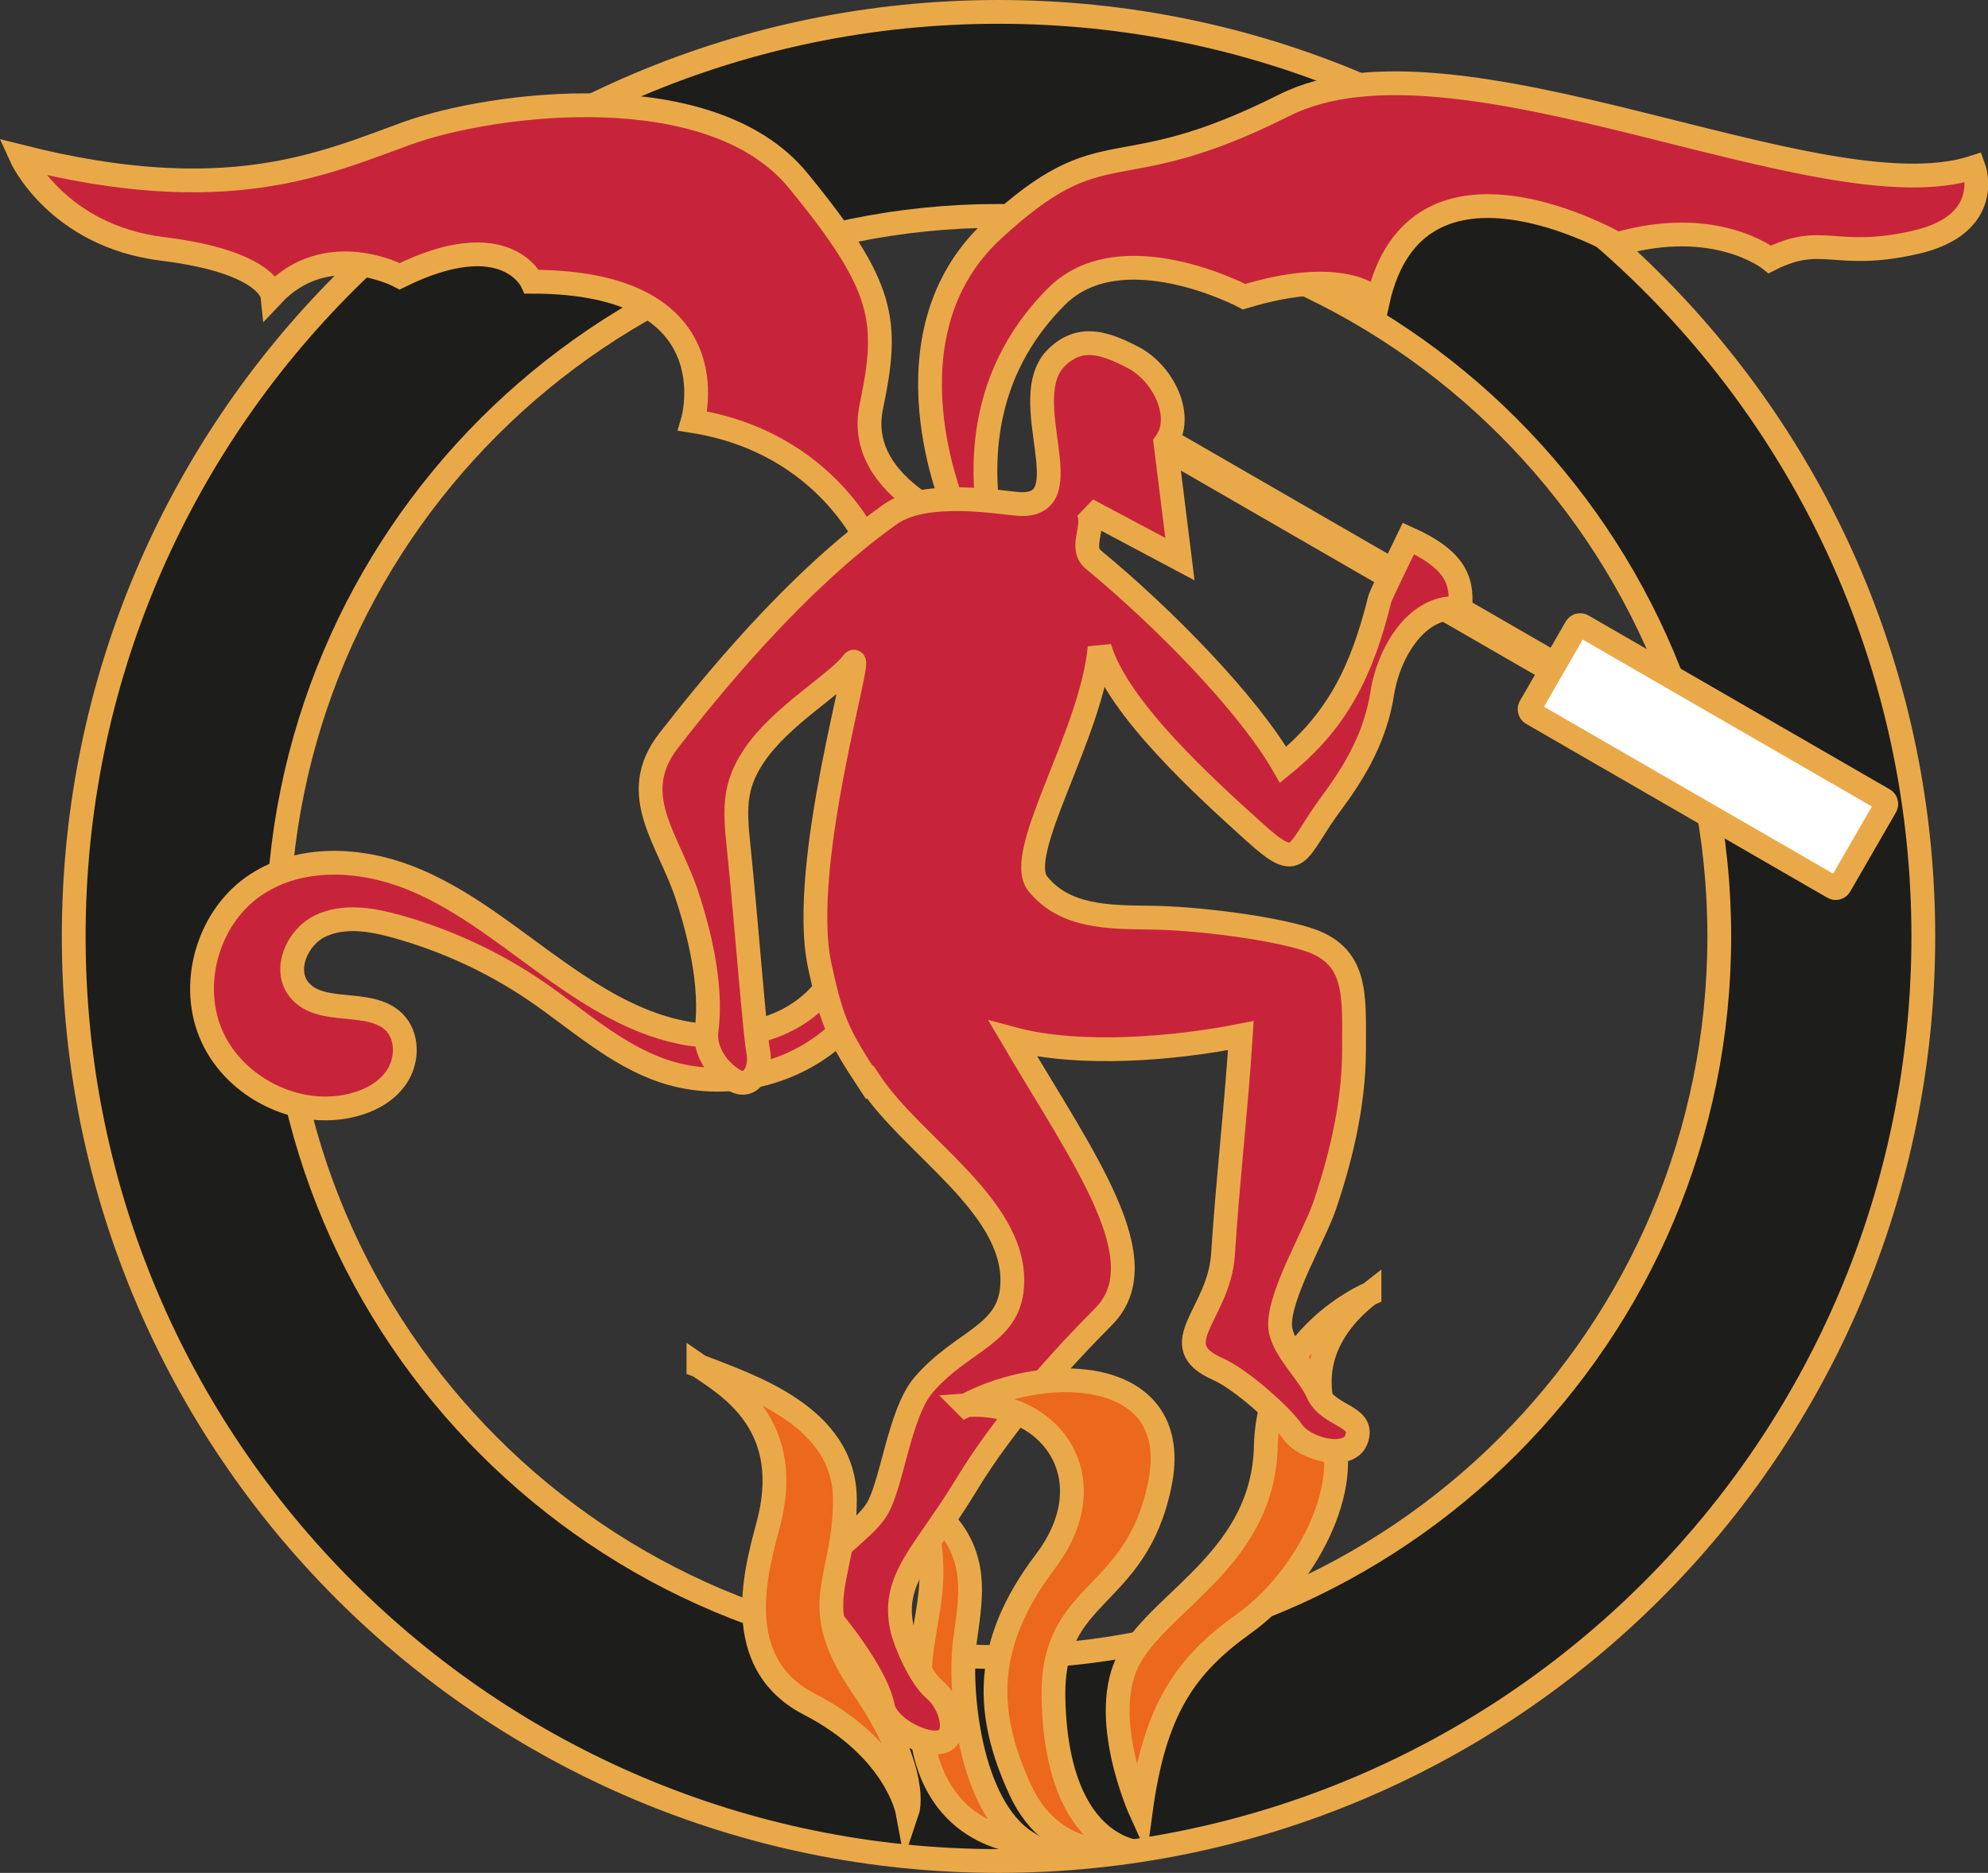 <?xml version="1.0" encoding="UTF-8"?>
<svg id="Layer_2" data-name="Layer 2" xmlns="http://www.w3.org/2000/svg" viewBox="0 0 83.6 78.78">
  <rect x="0" y="0" width="83.6" height="78.78" fill="#333333" stroke="none"/>
  <defs>
    <style>
      .cls-1 {
        stroke-miterlimit: 3;
      }

      .cls-1, .cls-2, .cls-3, .cls-4, .cls-5 {
        stroke: #eaa949;
      }

      .cls-1, .cls-3 {
        fill: #c7243c;
      }

      .cls-2 {
        fill: #ec681c;
      }

      .cls-2, .cls-3, .cls-4, .cls-5 {
        stroke-miterlimit: 10;
      }

      .cls-6 {
        fill: #eaa949;
        stroke-width: 0px;
      }

      .cls-4 {
        fill: #1d1d1b;
      }

      .cls-5 {
        fill: #fff;
      }
    </style>
  </defs>
  <g id="Layer_1-2" data-name="Layer 1">
    <g>
      <path class="cls-4" d="M41.99.5C20.51.5,3.1,17.91,3.1,39.39s17.41,38.89,38.89,38.89,38.89-17.41,38.89-38.89S63.47.5,41.99.5ZM41.99,69.7c-16.74,0-30.31-13.57-30.31-30.31s13.57-30.31,30.31-30.31,30.31,13.57,30.31,30.31-13.57,30.31-30.31,30.31Z"/>
      <path class="cls-3" d="M35.44,43.28c-1.92,1.93-4.96,2.64-7.54,1.77-2.01-.68-3.61-2.17-5.37-3.37-1.79-1.22-3.79-2.14-5.88-2.72-1.05-.29-2.2-.48-3.18-.01s-1.57,1.84-.89,2.68c.91,1.12,2.96.35,3.99,1.36.59.59.58,1.61.11,2.31s-1.28,1.08-2.1,1.24c-2.32.45-4.86-.93-5.74-3.12s-.02-4.95,1.96-6.23c1.85-1.21,4.32-1.09,6.38-.29s3.82,2.2,5.61,3.5,3.68,2.57,5.84,3.02,4.66-.05,6.04-1.78"/>
      <path class="cls-2" d="M38.75,63.14c2.55,1.84,2.1,3.87,1.83,5.86s.15,6.95,2.59,8.49c0,0-3.97-.08-4.43-4.77s1.17-5.03,0-9.58Z"/>
      <path class="cls-2" d="M57.59,54.42c-1.46,1.13-2.78,2.97-1.69,5.56s-1.09,6.54-3.57,8.3c-2.48,1.77-3.78,3.61-4.36,7.91,0,0-1.84-4.05-.45-6.49s5.6-4.21,5.71-8.86,4.36-6.42,4.36-6.42Z"/>
      <rect class="cls-6" x="46.13" y="22.47" width="21.26" height="1.32" transform="translate(19.17 -25.28) rotate(30)"/>
      <path class="cls-3" d="M.88,6.59c8.64,2.18,12.7.3,16.23-.98,3.53-1.28,12.77-2.51,16.45,1.98,3.68,4.49,3.83,5.91,3.08,9.52-.75,3.61,4.36,5.18,4.36,5.18l-4.36.81s-1.8-4.49-7.51-5.39c0,0,1.73-5.86-6.76-5.86,0,0-1.1-2.43-5.56-.23,0,0-3.06-1.65-5.36.8,0,0-.15-1.4-4.61-1.95S.88,6.59.88,6.59Z"/>
      <path class="cls-3" d="M40.17,21.47s-3.23-7.35,1.58-11.79c4.81-4.44,5.03-1.62,12.25-5.25,7.21-3.63,22.54,4.71,29,2.61,0,0,.9,2.4-2.48,3.16s-3.87-.41-6.09.71c0,0-2.29-1.84-6.42-.64,0,0-8.45-4.88-10.07,2.4,0,0-1.21-1.53-5.62-.19,0,0-5.17-2.74-7.9,0s-3.32,6.1-2.82,9.36l-1.43-.38Z"/>
      <path class="cls-1" d="M36.59,45.52c1.79,2.69,6.04,5.17,5.98,8.4-.03,2.24-2.06,2.4-3.72,4.32-1.06,1.22-1.34,4.34-2.03,5.33-.89,1.3-3.66,2.53-2.22,4.13.89.99,2.3,2.91,2.52,4.06.2,1.04,2.22,1.93,2.73,1.35.44-.49-.02-1.6-.53-2.02-.63-.53-1.24-1.97-1.38-2.56-.49-2.13.96-3.2,2.69-6.06,1.67-2.76,4.1-5.4,5.77-7.08,2.34-2.35-.79-6.58-3.8-11.69,2.83.76,6.86.4,9.58-.14-.19,3-.56,6.2-.75,9.2-.16,2.53-2.54,3.81-.21,4.83.98.43,2.72,2.01,3.11,2.6.51.78,2.36,1.24,2.7.38.42-1.05-1.17-.95-1.62-1.99-.37-.85-1.55-1.89-1.58-2.82-.04-1.31,1.46-3.81,1.88-5.06.56-1.66,1.24-4.08,1.23-6.61,0-2.25.16-3.92-1.99-4.59-1.6-.5-4.7-.88-6.54-.9-1.8-.02-3.64-.02-4.77-1.43-1.02-1.27,2.28-6.3,2.6-9.94.74,2.57,4.52,5.97,6.5,7.76s1.68.89,3.28-1.25c1.06-1.43,1.83-2.83,2.11-4.59s1.5-3.75,3.27-3.56c.14-1.27-.33-2.11-2.17-2.94-.28.59-1.15,2.33-1.21,2.56-.76,3.07-1.8,5.12-4.06,6.96-1.49-2.58-5.01-6.18-7.98-8.63-.63-.52.14-1.43-.25-2.09,1.3.69,2.59,1.38,3.89,2.07-.2-1.63-.41-3.26-.61-4.89.8-1.09-.07-2.94-1.39-3.61-1.2-.62-2.19-.93-3.17,0-1.82,1.73,1.18,6.33-1.59,6.18-.72-.04-3.91-.64-5.42.43-4.04,2.87-7.66,7.39-9.32,9.52-1.77,2.28,0,4.15.78,6.54.48,1.47,1.07,3.74.81,5.67-.11.81.46,1.67,1.17,2.08s1.17-.44,1-1.24c-.12-.59-.47-5.02-.73-7.69-.2-2.13-.46-3.19.55-4.71,1.14-1.71,3.5-3.04,4.16-3.93.53-.72-2.3,8.49-1.39,12.74.5,2.34.77,2.93,2.09,4.93Z"/>
      <rect class="cls-5" x="64.3" y="29.7" width="15.04" height="4.26" rx=".2" ry=".2" transform="translate(25.54 -31.65) rotate(30)"/>
      <path class="cls-2" d="M40.62,59.11c3.49-1.84,9.17-1.58,8.15,3.34-1.01,4.92-4.55,4.39-4.47,8.94.08,4.55,1.88,6.09,3.27,6.46,0,0-3.19.64-4.66-2.55s-1.62-6.09,1.05-9.62c2.67-3.53.15-6.84-3.34-6.57Z"/>
      <path class="cls-2" d="M29.37,57.45c2.12.83,6.16,2.1,6.16,5.63s-1.69,4.32.75,7.89,1.88,5.22,1.88,5.22c0,0-.49-2.63-4.13-4.51-3.64-1.88-2-6.33-1.65-7.85.94-4.06-1.88-5.6-3.01-6.39Z"/>
    </g>
  </g>
</svg>